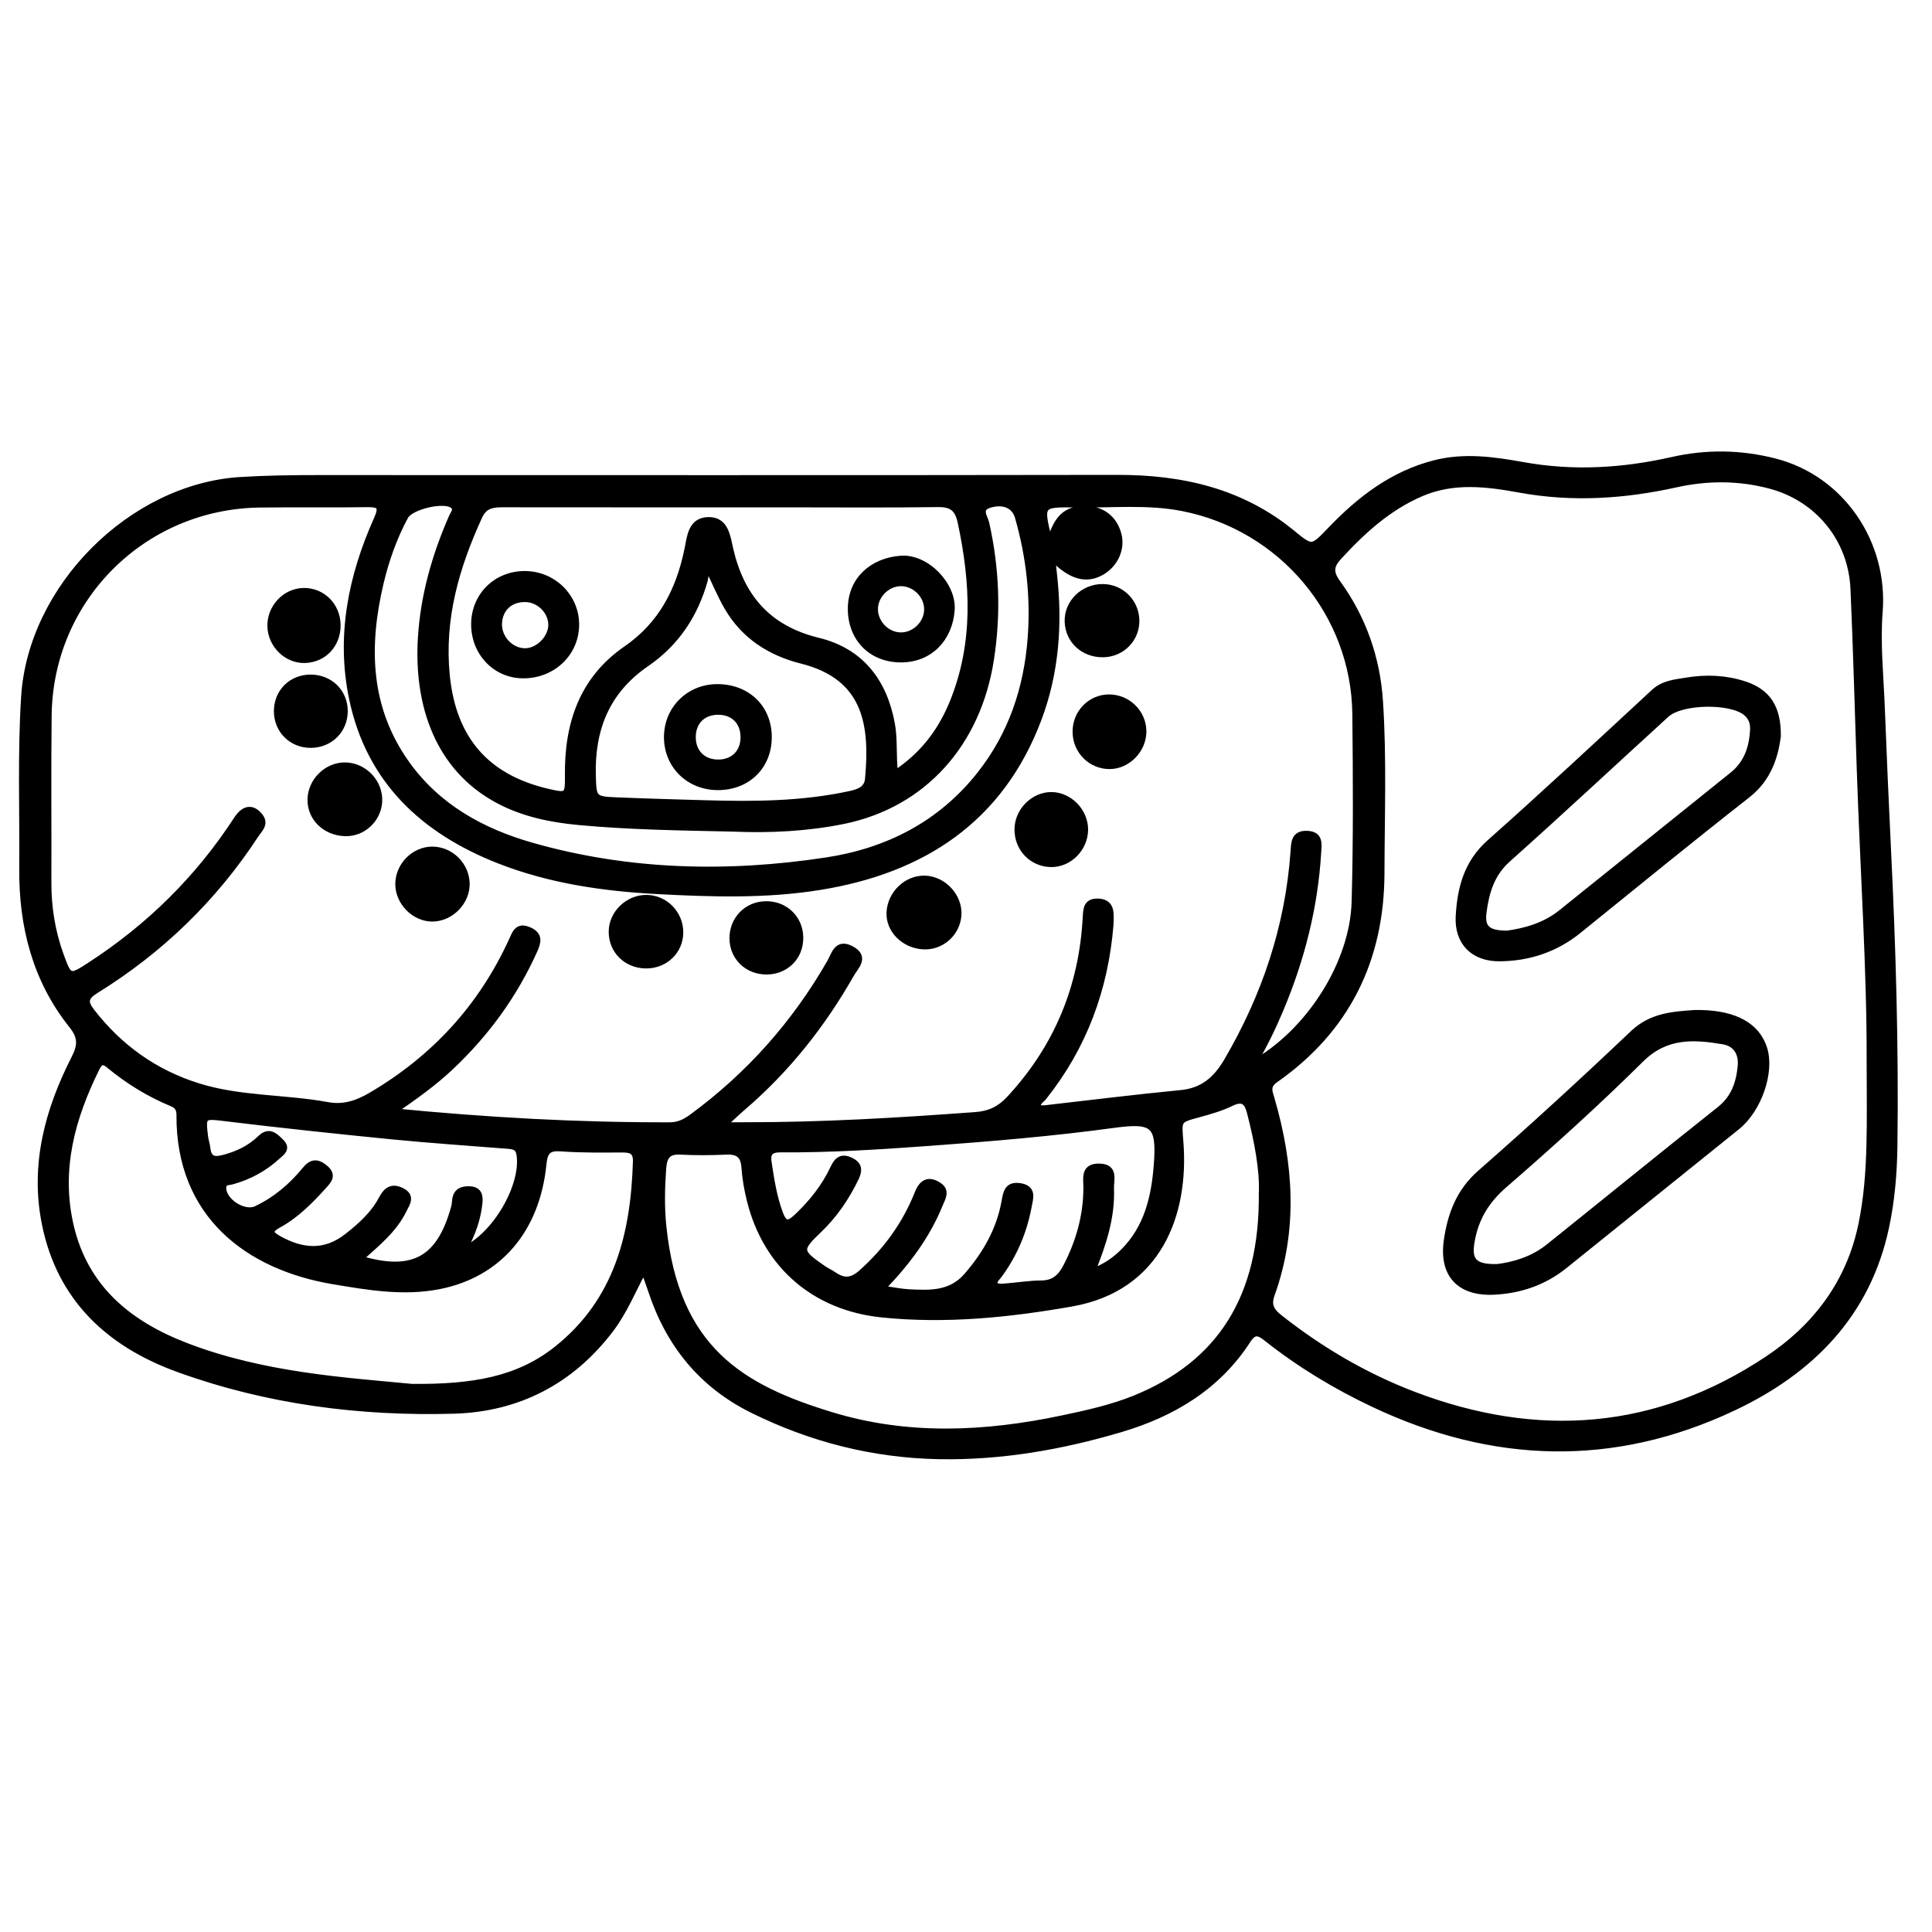 <?xml version="1.0" encoding="utf-8"?>
<!-- Generator: Adobe Illustrator 23.0.0, SVG Export Plug-In . SVG Version: 6.00 Build 0)  -->
<svg version="1.0" xmlns="http://www.w3.org/2000/svg" xmlns:xlink="http://www.w3.org/1999/xlink" x="0px" y="0px"
	 viewBox="0 0 3000 3000" style="enable-background:new 0 0 3000 3000;" xml:space="preserve">
<style type="text/css">
	.st0{stroke:#000000;stroke-width:10;stroke-miterlimit:10;}
</style>
<g id="Layer_1">
</g>
<g id="Layer_2">
	<g>
		<path class="st0" d="M997.7,1975c-15.8,29.8-28.8,61.5-49.5,88.9c-61.2,80.8-144.1,123.5-243.5,126.3
			c-145.6,4.1-289.4-14.5-427-64.2C170.7,2087.4,93.5,2017,70,1900.3c-18.4-91.3,4.6-176.2,45.7-256.9c10.2-19.9,10.7-33-3.7-51.1
			c-56.8-71.1-77.9-154.6-77.1-244.1c0.7-88.7-2.7-177.4,2.9-266.2c10.6-169.6,166.2-325.7,335.4-336.3c40.2-2.5,80.3-3,120.4-3
			c413.7,0,827.5,0.4,1241.2-0.3c100.2-0.2,192.6,20.7,271.8,85.7c30.6,25.1,31,24.7,58.9-4.4c45.8-47.9,96.7-87.4,162.7-104.2
			c46.1-11.7,91.7-5.1,136.8,3c78,14.1,154.9,9.4,231.6-7.9c53.3-12.1,106.4-11.3,159.2,2.2c103.9,26.6,171,126.6,162.6,233.2
			c-3.9,49.7,1.5,100.3,3.4,150.4c2.8,71.9,5.9,143.8,9.4,215.7c7.6,154.7,12.2,309.5,10.1,464.4c-0.6,42-4.2,83.7-12.9,124.7
			c-28.8,135.9-116.9,223.9-237.5,280.7c-185.8,87.6-372.5,81.7-557.5-5.6c-59.3-28-115.1-61.7-166.5-102.4
			c-11.9-9.4-19.5-12.4-29.5,3c-46.9,72.7-117,114.3-197.5,138.1c-91.8,27.2-185.9,43.6-282,41.8c-101.9-1.9-198.8-26.6-290-71.9
			c-78.3-38.9-129.2-102-156.4-184.6c-3.1-9.5-6.7-18.9-10.1-28.3C1001.1,1975.7,999.8,1975.6,997.7,1975z M1633.3,864.9
			c1.4,12,2.2,19.5,3,26.9c8.7,76.9,3.2,152.8-24.2,225.2c-59,155.9-179.7,234.1-338.8,259.9c-83.8,13.6-168.3,10.9-252.9,6.4
			c-84.2-4.5-166.7-16.5-245.3-47.3c-116.9-45.9-201.1-123.7-227.9-250.6c-20.4-96.7-1.7-189.9,38.2-279c9-20.1,4.5-24.2-15.8-23.9
			c-55.3,0.9-110.6-0.1-165.8,0.6c-181.6,2.2-326.5,146.5-328.6,327.9c-1,86.3-0.1,172.5-0.4,258.8c-0.2,38.9,5.9,76.7,19.1,113.3
			c13.1,36.1,14.2,36.6,45.9,16c91.9-59.6,168.3-134.8,228.1-226.8c11.4-17.5,24-18.9,35.3-5c9.8,12.2-0.8,20.5-6.3,28.9
			c-64.7,99-147.8,179.3-248.2,241.5c-16.3,10.1-18.4,17.9-6.7,33c43.4,56,98.2,95.3,165.9,116.4c65.3,20.4,134.2,17,200.7,29.2
			c25.5,4.7,46.9-2.8,68.7-15.7c97.5-57.5,170.4-136.8,217.6-239.8c5.4-11.8,8.8-24.1,26.7-16.2c16.8,7.4,13.6,18.3,8.1,30.8
			c-31.2,69.7-75.4,130.1-131,182.3c-25.8,24.2-54.5,44.7-88.6,68.2c147.9,14.5,289,22.2,430.5,21.8c13.4,0,24-5.6,34.4-13.2
			c88.4-64.9,159.5-145,214.1-240.1c6.9-12,10.6-32,32.2-20.8c24.3,12.6,6.6,27.5-0.1,39.5c-44.2,77.8-99.1,147.1-167.1,205.6
			c-9.2,7.9-18,16.3-31.8,28.9c16.1,0,25.1,0,34.1,0c119.8,0.2,239.2-7,358.6-15.8c21.9-1.6,37.9-9.5,52.3-25
			c74.4-79.9,113.4-174.5,119-283.2c0.7-12.9,1.5-23.7,18.5-23.3c15.7,0.4,19.8,9.8,19.5,23.3c-0.1,4.2,0.1,8.4-0.3,12.6
			c-8.1,99.4-41.2,189.1-103.7,267.5c-3.7,4.7-11.5,7.8-8.5,17.5c4,0,8.1,0.4,12.2-0.1c69.8-7.9,139.5-16.7,209.4-23.4
			c34.5-3.3,55.2-21.3,72.1-50.2c58.9-100.7,95.1-208.2,103.4-324.8c1-13.5,0.4-28.3,20.5-27.6c21.2,0.7,17.8,16.4,17.1,29.2
			c-5.1,84.4-25.7,165.1-58.4,242.9c-11.4,27.1-24,53.6-41.9,84.4c87.9-49.8,155-156.4,157.6-251.3c2.7-97.1,2.1-194.3,1.1-291.4
			c-1.6-156.1-114.4-289.9-268.3-320.2c-54.8-10.8-110.2-4.8-165.4-5.7c-56.4-0.9-56.4-0.2-42.5,55.5c0.3,1.4,1.1,2.6,1.8,4
			c9.8-37.6,24.9-52,54.3-51.9c26.1,0.1,44.9,14.3,51.6,39.3c5.8,21.6-4.7,45.7-25.3,57.8C1686.9,901.9,1662.9,895.5,1633.3,864.9z
			 M2903.5,1645.3c0.5-136.4-10.1-294.3-15.4-452.4c-3.1-92.8-5.6-185.7-9.7-278.5c-3.4-77.3-54.9-140.6-129.6-160.5
			c-48.5-12.9-97.6-12.9-146.7-2c-80,17.7-160.3,23-241.6,8.2c-51.1-9.3-102.7-16-153.2,5.5c-51.4,21.9-91.2,58.3-128.4,98.7
			c-12.7,13.8-14.3,24.1-2.4,40.6c39.7,54.7,61.5,116.3,66,184.2c5.8,88.7,2.5,177.4,2.3,266.2c-0.3,134.8-53.5,243.3-164.9,321.3
			c-13.5,9.5-9,18.9-5.6,30.4c29.4,101.1,36.3,202.4,0,303.3c-6.2,17.2,0.4,26.4,12.7,36.1c63.6,50.2,132.8,90.8,208.4,119.6
			c191.8,73,376.3,59.5,548.9-55c75.7-50.2,128.2-119.6,146.7-211C2906.6,1823,2903.6,1745,2903.5,1645.3z M1959.7,1853
			c1.6-35.5-6.8-80.6-18.4-125.4c-4.5-17.6-11.7-23.7-29.9-14.8c-15.7,7.6-32.8,12.5-49.7,17.1c-33.4,9-31.9,8.4-29.1,44
			c8.5,110.4-33,225.9-168.4,249.8c-97.1,17.1-195.6,27.2-294.8,17c-103.6-10.7-179.1-75.1-204.5-176.1c-4.3-17-7.4-34.5-8.6-51.9
			c-1.3-19.6-10.6-25.7-29.1-24.8c-23.4,1.1-46.9,1.2-70.3,0c-19.5-1-26,7-27.4,26.1c-2.2,30.1-2.9,59.8,0.2,90.1
			c19.6,191.3,121.5,251.1,261.4,293.6c118.2,36,238,30.4,357.6,5.3c38.5-8.1,77-16.5,113.6-31.3
			C1894.9,2117.8,1961.2,2014.5,1959.7,1853z M639.5,2153.9c95,0.9,165-11.2,224.7-58.4c94.5-74.8,120.3-178.9,123.6-292.4
			c0.4-14.7-7.1-18.5-20.2-18.5c-31.8,0-63.7,0.7-95.4-1.7c-20.3-1.5-26.6,3.8-28.7,24.8c-10.1,101.9-69.5,171.1-162,189.2
			c-55.1,10.8-109.8,1.4-164.5-7.8c-131.2-22.2-239.1-102.4-238-258.2c0.1-8.4-3.3-14.3-11.4-17.6c-35.9-14.8-68.6-34.9-98.5-59.7
			c-9.1-7.6-14.2-5.4-19.1,4.4c-38.4,77.5-60.7,157.6-40.7,244.8c22.6,98.1,90.9,153.3,179.6,187.4
			C408.5,2136.2,535,2143.9,639.5,2153.9z M1389.5,1201.7c44.7-29.3,72.4-67.1,90.5-111.9c36.8-91.3,32.2-184.7,12.1-278.8
			c-4.5-21.1-13.6-28.9-35.5-28.6c-79.5,1.1-159,0.4-238.5,0.4c-145.6,0-291.3,0.1-436.9-0.1c-15.8,0-29,1.4-37,18.7
			c-36.2,78.6-59.5,159.4-50.8,247.3c9.7,98.4,60.8,158.3,156,180.8c31.8,7.5,33.1,6.6,32.8-25.4c-0.9-79.8,22-149.1,90.4-196.3
			c54.7-37.7,82-90.9,95-153.8c4.2-20.2,5.4-46,32.9-46.1c25.9-0.1,28.5,24.9,32.9,44c17.1,75.2,58.9,124.3,136.8,143.3
			c65.8,16,102.2,62.5,114.4,129.1C1389,1148.3,1386.2,1172.5,1389.5,1201.7z M1137.6,1286.3c-79.4-1.7-158.9-2.8-238.1-10.1
			c-43.5-4-86.3-12.7-125.3-33.4c-93.2-49.5-126.7-147.5-120.3-252.1c4-65.8,21.9-128.4,48.4-188.6c2.5-5.6,8.6-11.8,0.7-17.7
			c-13.9-10.5-65.5,1.7-73.9,17.4c-17.6,32.6-29.9,67.5-38.4,103.3c-23.4,98.9-21.1,194.8,40.7,281.2c48,67,116.7,105,193.8,127
			c150.4,42.9,303.9,46.5,457.5,23.2c95.3-14.4,178-56.2,239.5-134.2c48.9-62.1,72.5-133.3,78.5-210.8c4.9-63.9-2.1-127-19.8-188.7
			c-5.3-18.4-22.9-25.8-44.4-19.2c-19.1,5.8-7.4,19.7-5.4,28.9c15.8,70.3,18.3,140.9,7.2,211.9c-20.4,130.9-105,224.6-228.2,250
			C1253.4,1285.9,1195.6,1288.8,1137.6,1286.3z M1368.8,2001.2c18.1,2.5,30.5,5.2,42.9,5.8c32.8,1.6,64.9,3.1,90-26
			c29.2-33.8,50.5-70.9,58.4-114.9c2.6-14.5,4.5-26.9,23.8-23.9c21.4,3.3,15.3,18.8,13.1,31.1c-7.3,39.2-22.5,75.2-46.5,107.4
			c-3.3,4.4-9.7,9.5-5,15.1c2.3,2.8,9.3,2.7,14.1,2.3c19.2-1.4,38.3-4.7,57.5-4.8c19.7-0.1,30.3-10.2,38.7-26.4
			c20-38.6,31.4-79.1,31.5-122.8c0-14.3-4.8-32.7,19.6-32.3c25.2,0.4,17.4,20.2,17.9,33.5c1.7,44.1-11.5,85.4-29.6,129.9
			c21.6-7.9,36.1-18.3,49.2-31.3c37.4-37.3,48.4-85.1,52.2-135.2c4.8-62.9-5.3-70.7-67.3-62.3c-95.3,13-191.2,21-287.2,28
			c-76.8,5.6-153.7,10.5-230.7,10c-14-0.1-20.5,5.2-18.4,19.5c4.1,27.3,8.2,54.5,18,80.7c6.9,18.5,14.3,16.7,26.5,5.2
			c23.4-22.1,43.2-46.9,56.8-76c6.1-13.1,13.1-18.1,27.1-11.2c13.6,6.7,12.3,16.1,7,27.1c-14.4,29.6-32.6,56.6-56.4,79.4
			c-32.5,31.1-32.4,34.3,5.9,60.8c5.5,3.8,11.7,6.5,17.2,10.3c15.1,10.3,27.6,9.6,42.3-3.4c39.1-34.6,68.6-75.6,87.8-123.8
			c7-17.7,17.3-22,32.6-12c12.7,8.4,5.2,19.5,1.3,29.2C1439.2,1919,1408.5,1960.4,1368.8,2001.2z M1101.4,885.4
			c-7,3.7-6,10.5-7.4,15.6c-15,53.7-44.5,97.8-90.2,129.1c-62.2,42.6-85.6,102.1-83.6,174.8c1,35,1.8,36.8,36.8,38.2
			c46,1.9,92,3.2,138,4.5c75.4,2.2,150.6,1.8,224.8-14.3c13.6-3,26.9-7.3,28.4-23.8c7.6-82.4-1.5-158.3-103.2-183.9
			c-49-12.3-89.3-38.1-115.2-82.5C1119.1,924.8,1110.9,904.9,1101.4,885.4z M719.3,1941.4c51.2-22.7,95.5-101.9,87.6-149.2
			c-1.9-11.3-8.9-12.5-17.7-13.3c-60.8-4.8-121.8-8.9-182.5-14.9c-85.7-8.5-171.3-17.6-256.7-28c-34.5-4.2-36.2-4.5-31.8,29.6
			c0.8,5.8,2.8,11.4,3.4,17.2c1.7,15,8.2,19.7,23.8,15.9c22.5-5.6,42.6-14.9,59.2-31.1c13.5-13.1,22.7-3.1,31.7,5.8
			c10.6,10.4,0.4,16.6-5.9,22.3c-20.1,18.4-43.5,31.1-69.7,38.4c-6,1.7-14.3,0.3-14.4,10.3c-0.2,21.3,32.6,42.2,51.7,33.2
			c30.1-14.2,55-35.4,75.8-60.8c10.8-13.2,19.3-12.5,31.1-2.7c12.9,10.8,5,19.2-2.4,27.3c-20.8,23-42.5,45.2-70.1,60.3
			c-13.3,7.3-15.9,13.1-0.3,21.8c36.8,20.6,72.1,24.1,107.3-3.5c21.3-16.7,41.1-34.5,53.8-58.7c6.9-13.1,15.4-19.3,30.2-12
			c16.7,8.2,8.3,19,3.3,29.3c-15.3,31.4-42.3,52.7-68.2,76c85,25.7,125.4-0.8,147.1-80.5c0.9-3.2,1-6.6,1.4-9.9
			c1.4-14,10.1-17.8,22.8-17.1c14.6,0.8,15.3,11,14.3,21.4C741.4,1892.7,733.8,1915.6,719.3,1941.4z"/>
		<path class="st0" d="M724.3,1372.6c0.2,28-24.5,53.1-52.6,53.4c-27.8,0.3-52.9-24.9-52.9-53.2c0.1-28.8,24.4-53.3,52.7-53.2
			C700.1,1319.8,724.1,1343.9,724.3,1372.6z"/>
		<path class="st0" d="M523.9,970.2c0.4,30.4-21,53.4-50.4,54.3c-28.1,0.9-52.7-23.3-53.3-52.2c-0.6-28.9,22.8-53.8,51.1-54.3
			C500.3,917.5,523.4,940.4,523.9,970.2z"/>
		<path class="st0" d="M1721.8,1083.3c29.1-0.1,53,23.2,53.3,52c0.3,28.5-23.8,53.6-51.7,53.9c-29,0.3-52.5-22.9-52.9-52.3
			C1670,1107.5,1693,1083.5,1721.8,1083.3z"/>
		<path class="st0" d="M535.5,1293.4c-30.6-1.1-53.5-23.7-53-52.1c0.5-28.5,25.3-52.8,53.5-52.4c29.6,0.4,53.9,26.2,52.5,55.6
			C587,1272.4,563.2,1294.4,535.5,1293.4z"/>
		<path class="st0" d="M1002.7,1498.8c-30.2-0.5-52.6-22.8-52.5-52.2c0.1-28,25-52.2,53.6-52c28.7,0.2,52.2,24.1,52.2,53.1
			C1056,1476.7,1032.5,1499.2,1002.7,1498.8z"/>
		<path class="st0" d="M1580.3,1287.8c0.1-28.4,24.7-53.1,52.4-52.9c28,0.2,52.2,25.3,51.9,53.8c-0.4,28.8-24.7,53.2-52.8,52.7
			C1602.6,1340.8,1580.1,1317.5,1580.3,1287.8z"/>
		<path class="st0" d="M1434.1,1469.2c-30.1-1.4-54-25.4-52.5-52.7c1.6-28.8,26.4-52.5,54.3-51.8c29.1,0.7,53.9,27.6,52,56.3
			C1486,1448.9,1461.9,1470.5,1434.1,1469.2z"/>
		<path class="st0" d="M1712.7,1015.6c-30.3,0.3-53.5-21.2-54.5-50.4c-0.9-29.2,24-53.6,54.4-53.3c28.1,0.3,50.8,22.6,51.6,50.8
			C1765.1,991.6,1742,1015.4,1712.7,1015.6z"/>
		<path class="st0" d="M482.4,1156.3c-29.6,0-52.2-22.6-52.1-52.2c0.1-29.6,22.6-51.8,52.4-51.6c29.9,0.2,52.4,22.6,52.3,51.9
			C534.9,1133.8,512,1156.3,482.4,1156.3z"/>
		<path class="st0" d="M1190.9,1508.2c-30.1,0.3-52.9-21.6-53.2-50.9c-0.2-29.6,22.1-52.5,51.5-52.9c29.7-0.4,52.7,21.7,53.1,51.2
			C1242.8,1485.3,1220.6,1507.9,1190.9,1508.2z"/>
		<path class="st0" d="M2760.3,1143.3c-4.2,30.9-14.1,65-46.9,90.8c-88.2,69.1-175,139.9-262.1,210.4
			c-35.9,29.1-77.4,42.9-122.9,43.2c-40.2,0.3-65.2-24.6-63-64.9c2.4-42.9,12.4-82.7,47.7-114.1c86.3-76.6,170.6-155.3,255.3-233.7
			c14.8-13.7,32.5-14.9,50.7-17.9c30.3-5,60-3.8,89.2,5.6C2744.1,1074.3,2760.8,1098.3,2760.3,1143.3z M2340,1450.1
			c26.9-3.6,58.1-11.6,84.5-32.8c88.6-71.3,177.3-142.6,266-213.8c22.6-18.2,30.7-42.9,32-70.7c0.5-10.6-2.8-19.5-11.4-26.5
			c-24-19.6-100.4-18.3-123.7,2.9c-82.2,75-163.5,150.9-246.5,225c-25.4,22.7-33.5,51.3-37.6,82C2300,1441,2309.5,1450,2340,1450.1z
			"/>
		<path class="st0" d="M2631.5,1573.3c4.3,0,6.8,0,9.3,0c53.6,1.2,86.9,19.7,98.2,54.6c11.8,36.4-8.4,94.7-41.7,121.5
			c-89.4,71.9-178.7,143.8-268.1,215.8c-31.8,25.6-68.8,38.2-108.9,40.2c-53.6,2.7-80.8-26.3-73.4-78.8
			c5.7-40.1,18.9-76.2,51.9-105.1c80.6-70.6,159.6-143.1,237.3-216.9C2564.9,1577.4,2598.4,1575.8,2631.5,1573.3z M2325,1967.8
			c25.1-3,54.8-11.4,79.7-31.3c88.7-71.1,176.8-142.9,265.9-213.6c22.5-17.9,30.2-41.1,32.7-67.5c1.9-20.5-7.8-35.5-27.6-38.8
			c-45.8-7.7-88.9-10.3-127.7,28.1c-68.3,67.6-139.7,132.1-212.3,195.1c-28.5,24.7-45,52.5-51,88.5
			C2279.6,1957.7,2288.8,1968.7,2325,1967.8z"/>
		<path class="st0" d="M736.6,968.5c0.5-43.8,34.4-77,78.5-76.8c43.6,0.2,78.7,34.5,79.2,77.2c0.5,44.6-35.8,79.7-82.1,79.4
			C769.4,1048.2,736.1,1013,736.6,968.5z M814.6,1011.6c20.9,0.5,42-20.5,41.8-41.6c-0.1-20.8-18.7-39.5-39.9-40.1
			c-24.6-0.7-41.4,15-42,39.1C774.1,991.3,792.8,1011.1,814.6,1011.6z"/>
		<path class="st0" d="M1399,1023.6c-45.8,0-77.7-32.4-77.5-78.8c0.2-44.1,33-73.7,77.6-76.9c39.2-2.8,81.4,40.6,78.3,79.6
			C1474,991.4,1443.9,1023.6,1399,1023.6z M1440,946.6c0.3-22.1-19-41.4-41-41.4c-21.1,0.1-39.8,18.1-40.7,39.2
			c-0.9,22,17.7,42,39.7,42.6C1420,987.6,1439.7,968.7,1440,946.6z"/>
		<path class="st0" d="M1114.6,1221.9c-44.7-0.1-78.5-33.3-78.6-77.1c-0.1-43.7,34.1-77.7,78.2-77.5c46.8,0.2,79.8,32.8,79.2,78.4
			C1192.9,1190.3,1160.1,1222,1114.6,1221.9z M1154.9,1144.5c-0.1-23.5-15.4-39.2-38.7-39.6c-24.6-0.5-40.9,15.5-40.8,39.9
			c0.1,23.4,15.4,39.1,38.7,39.6C1138.6,1184.9,1155,1168.9,1154.9,1144.5z"/>
	</g>
</g>
</svg>
